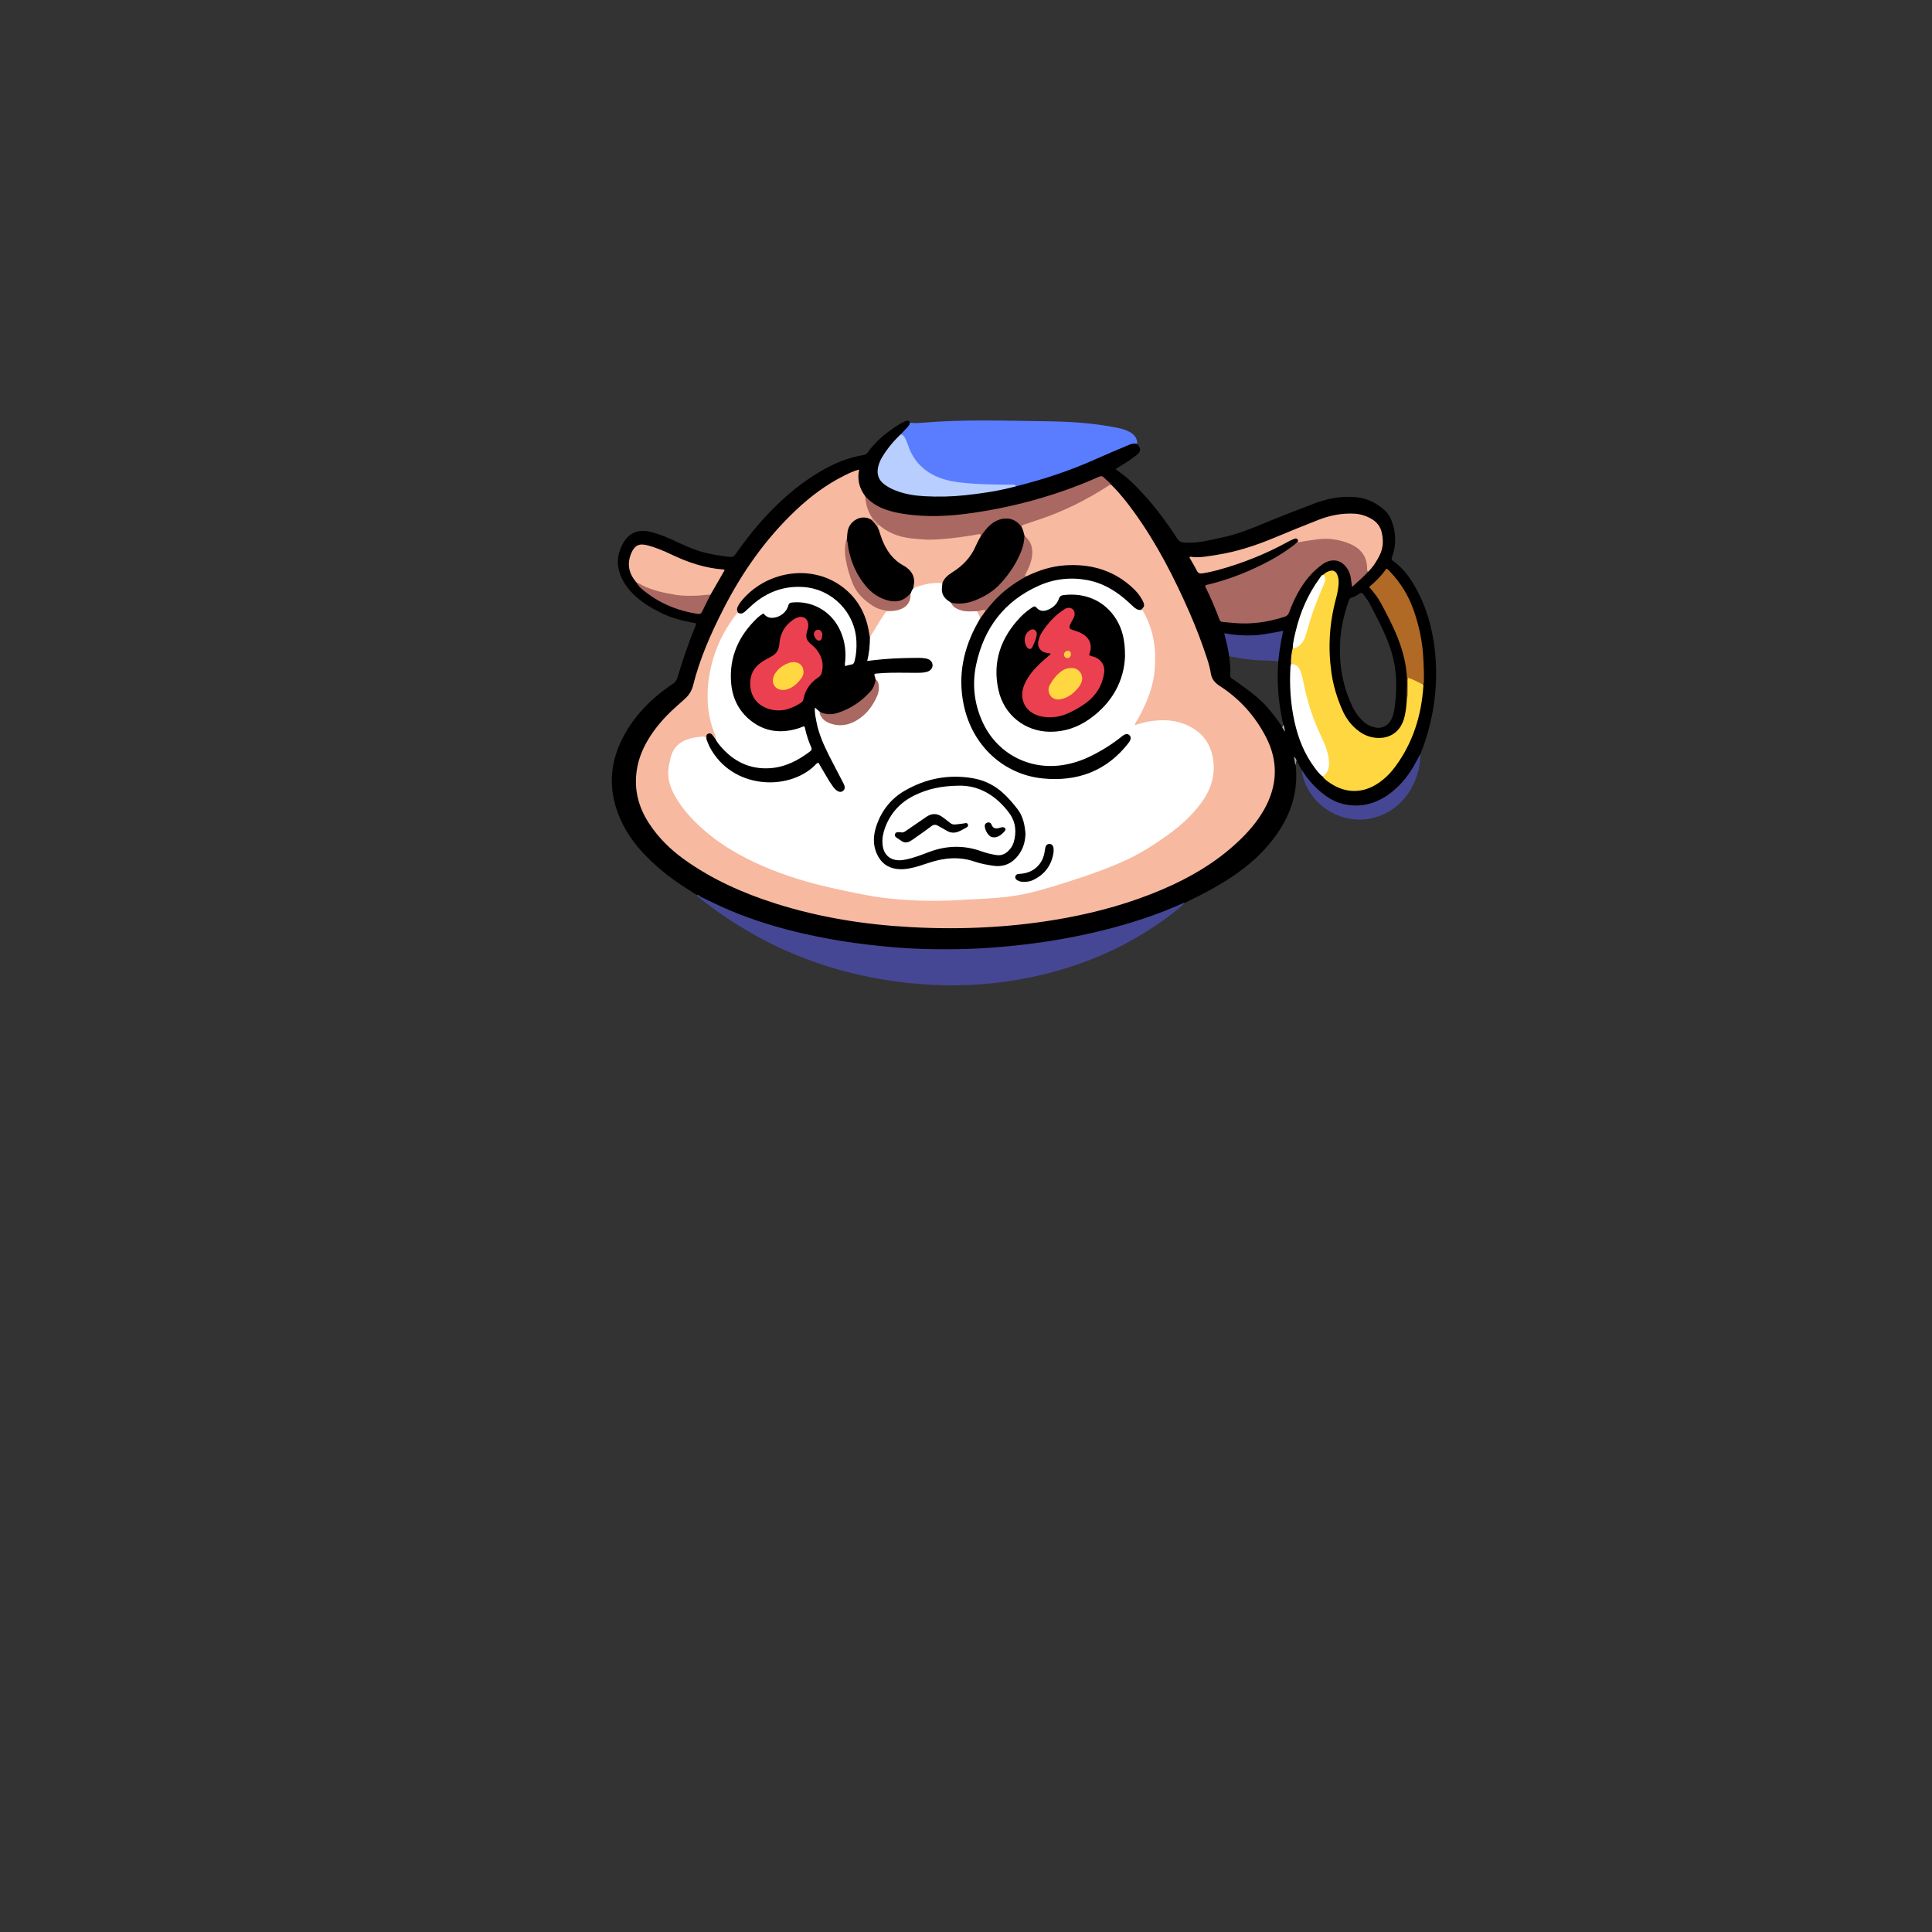 <?xml version="1.0" encoding="UTF-8"?>
<svg id="_图层_1" data-name="图层 1" xmlns="http://www.w3.org/2000/svg" viewBox="0 0 960 960">
  <rect x="0" y="0" width="960" height="960" fill="#333333" stroke="none"/>
  <defs>
    <style>
      .cls-1 {
        fill: #435481;
      }

      .cls-1, .cls-2, .cls-3, .cls-4, .cls-5, .cls-6, .cls-7, .cls-8, .cls-9, .cls-10, .cls-11, .cls-12, .cls-13, .cls-14, .cls-15, .cls-16, .cls-17, .cls-18, .cls-19, .cls-20, .cls-21, .cls-22 {
        stroke-width: 0px;
      }

      .cls-2 {
        fill: #7c7777;
      }

      .cls-3 {
        fill: #df3d4c;
      }

      .cls-4 {
        fill: #ea404f;
      }

      .cls-5 {
        fill: #f7b9a0;
      }

      .cls-6 {
        fill: #b16a26;
      }

      .cls-7 {
        fill: #d29783;
      }

      .cls-8 {
        fill: #010101;
      }

      .cls-9 {
        fill: #ecb29c;
      }

      .cls-11 {
        fill: #bbb9b9;
      }

      .cls-12 {
        fill: #fff;
      }

      .cls-13 {
        fill: #b7ceff;
      }

      .cls-14 {
        fill: #e73f4e;
      }

      .cls-15 {
        fill: #fece42;
      }

      .cls-16 {
        fill: #030202;
      }

      .cls-17 {
        fill: #454795;
      }

      .cls-18 {
        fill: #a2a8a8;
      }

      .cls-19 {
        fill: #ffd741;
      }

      .cls-20 {
        fill: #a96861;
      }

      .cls-21 {
        fill: #fffffe;
      }

      .cls-22 {
        fill: #5a7dff;
      }
    </style>
  </defs>
  <path class="cls-10" d="m712.33,318.49c-1.67-10.69-5.12-20.75-10.99-29.91-2.31-3.6-5.06-6.78-8.49-9.36-1.59-1.2-1.59-1.22-.96-3.03,2.01-5.75,1.73-11.47-.29-17.14-.76-2.14-1.95-4.04-3.65-5.56-4.1-3.67-8.79-5.97-14.36-6.47-7.17-.64-14.04.69-20.66,3.22-8.12,3.11-16.26,6.21-24.29,9.55-6.85,2.85-13.74,5.66-21.04,7.2-6.16,1.29-12.24,3.04-18.67,2.66-1.85-.11-3-.54-4.05-2.15-5.97-9.2-12.55-17.94-20.31-25.74-2.77-2.78-5.63-5.44-8.9-7.64-.44-.29-1.07-.43-1.15-1.2.57-.35,1.17-.72,1.78-1.08,2.88-1.73,5.71-3.54,8.34-5.63,2.39-1.9,2.46-3.27.44-5.59-1.14-1.33-2.46-.81-3.73-.32-3.87,1.48-7.75,2.98-11.49,4.76-14.61,6.93-29.82,12.12-45.45,16.14-14.98,3.66-30.17,5.44-45.59,4.69-5.69-.28-11.26-1.41-16.4-4.07-5.61-2.91-6.99-7.03-4.24-12.74,2.32-4.82,5.89-8.7,9.5-12.56,1.11-1.22,2.3-2.37,3.45-3.55.78-.81,1.5-1.65,1.08-2.91-.51-1.2-1.47-1.11-2.41-.73-.96.39-1.88.88-2.76,1.42-6.1,3.76-11.66,8.14-15.85,14.05-.55.77-1.17,1.16-2.13,1.31-7.76,1.23-14.85,4.26-21.57,8.23-8.93,5.28-16.88,11.8-24.11,19.21-6.55,6.71-12.42,13.97-17.77,21.66-.83,1.2-1.69,1.64-3.15,1.49-3.42-.37-6.81-.92-10.17-1.61-5.03-1.04-9.77-2.93-14.4-5.12-4.98-2.35-9.98-4.7-15.4-5.86-5.39-1.15-9.9.72-12.68,5.47-2.46,4.2-3.46,8.78-2.31,13.6,1.31,5.48,4.6,9.78,8.72,13.47,3.47,3.11,7.47,5.45,11.61,7.56,5.32,2.71,11,4.23,16.84,5.27,1.42.25,1.45.34.88,1.69-3.53,8.4-6.36,17.05-9.02,25.76-.4,1.31-1.12,2.11-2.25,2.88-11.14,7.5-20.28,16.82-25.97,29.15-5.44,11.78-5.71,23.77-.97,35.85,2.66,6.77,6.55,12.79,11.43,18.16,6.49,7.14,13.93,13.16,22.08,18.3,1.82,1.15,3.63,2.33,5.44,3.5.82.39,1.5.99,2.24,1.51,4.89,3.08,10.23,5.26,15.55,7.42,29.92,12.15,61.34,17.09,93.35,18.52,17.32.77,34.64-.07,51.9-2.18,20.94-2.56,41.47-6.83,61.42-13.73,6.18-2.14,12.48-4.06,18.04-7.67,1.28-.65,2.54-1.33,3.84-1.96,5.69-2.75,11.23-5.76,16.58-9.11,7.83-4.9,15.03-10.59,21.03-17.65,9.76-11.48,15.24-24.47,13.59-39.86-.61-1.02.37-2.36-.65-3.33.54.35.53,1.13,1.12,1.41.82,1.45,1.64,2.89,2.46,4.34,1.44,4.35,4.69,7.35,7.88,10.33,8.53,7.98,18.28,10.27,29.33,5.98,5.49-2.13,9.93-5.76,13.66-10.2,3.47-4.14,6.72-8.48,8.13-13.86.65-1.72,1.36-3.41,1.95-5.15,5.64-16.64,7.36-33.65,4.64-51.04Zm-75.16,42.74c-2.11-3.2-4.45-6.22-6.91-9.15-4.68-5.58-10.65-9.58-16.46-13.78-.39-.28-.76-.59-1.18-.81-1.11-.58-1.53-1.38-1.38-2.7.32-2.87-.18-5.73-.44-8.58.91-.78,1.95-.54,2.97-.34,5.49,1.1,11.02,1.7,16.63,1.6,1.66-.03,3.37.03,4.77,1.18-.82,10.66.13,21.18,2.5,31.59.18.5.41,1.03-.49,1Zm56.31-14.14c-.35,3.58-.54,7.18-2.16,10.49-1.35,2.77-4.55,4.52-7.49,4.01-2.15-.37-4.12-1.18-5.82-2.62-2.61-2.21-4.58-4.9-6.04-7.96-2.8-5.88-4.63-12.06-5.56-18.51-.45-3.09-.6-6.2-.55-10.22-.15-7.6,1.54-15.77,4.3-23.76.26-.74.54-1.27,1.34-1.5,1.4-.4,2.66-1.12,3.81-1.97,1.06-.78,1.69-.49,2.32.47.93,1.4,2.05,2.68,2.82,4.16,3.66,7,7.38,13.95,10.05,21.44,3.02,8.46,3.83,17.09,2.97,25.96Z"/>
  <path class="cls-17" d="m348.3,445.68c4.54,2.16,9.05,4.39,13.67,6.37,12.08,5.17,24.6,8.96,37.4,11.87,8.33,1.9,16.73,3.43,25.19,4.61,4.98.7,9.98,1.22,14.98,1.74,13.7,1.42,27.44,1.61,41.18,1.24,8.06-.22,16.1-.88,24.12-1.72,14.95-1.57,29.72-4.11,44.29-7.79,13.18-3.34,26.09-7.51,38.5-13.13.36-.16.71-.36,1.14-.28-3.91,3.79-8.29,7-12.74,10.09-19.24,13.39-40.52,21.99-63.39,26.82-16.76,3.54-33.72,4.79-50.79,3.78-40.81-2.42-77.85-15.37-110.53-40.19-1.39-1.06-2.87-2.03-4.01-3.39.33-.29.66-.29,1-.02Z"/>
  <path class="cls-22" d="m447.59,215.79c1.01-1.07,2.02-2.15,3.04-3.22.71-.74,1.36-1.5,1.56-2.54,1.99.3,4,.21,5.97.04,20.75-1.77,41.54-1,62.31-.73,10.61.14,21.24.78,31.73,2.67,3.07.55,6.16,1.05,8.95,2.54,2.41,1.28,4.03,3.12,3.92,6.05-1.55-.52-2.97-.03-4.38.57-5.36,2.26-10.74,4.49-16.05,6.89-12.83,5.79-26.14,10.17-39.78,13.58-1.89-.49-3.8-.14-5.69-.14-8.55-.02-17.07-.28-25.53-1.59-8.74-1.35-15.74-5.49-20.58-13.03-1-1.55-1.9-3.16-2.33-4.97-.55-2.31-1.81-4.23-3.13-6.13Z"/>
  <path class="cls-17" d="m646.73,382.43c2.54,3.99,5.52,7.61,9.11,10.7,3.55,3.06,7.45,5.5,12.11,6.5,7.69,1.65,14.75.01,21.21-4.31,5.82-3.9,10.19-9.14,13.63-15.19,1.02-1.79,1.96-3.63,2.94-5.44.23,12.91-8,28.23-24.01,31.88-15.29,3.48-31.14-6.52-34.55-21.79-.17-.77-.3-1.56-.44-2.34Z"/>
  <path class="cls-18" d="m643.8,380.01c-.66-1.21-.42-2.59-.87-4.02.86.61,1.2,1.29,1.34,2.1-.68.51-.09,1.33-.47,1.92Z"/>
  <path class="cls-1" d="m348.3,445.68c-.33,0-.66.01-1,.02-.48-.18-.9-.42-1.03-.97.85-.07,1.46.4,2.03.95Z"/>
  <path class="cls-5" d="m552.13,240.83c4.3,4.21,8,8.92,11.51,13.79,11.13,15.45,19.78,32.28,27.39,49.67,3.36,7.69,6.37,15.53,8.94,23.52.71,2.21,1.33,4.45,1.67,6.74.42,2.83,1.94,4.67,4.34,6.22,10.02,6.46,17.76,15.1,23.18,25.68,6.17,12.04,5.58,24.04-1,35.77-3.56,6.34-8.33,11.71-13.64,16.62-10.82,9.99-23.33,17.29-36.8,23.06-15.65,6.71-31.94,11.25-48.65,14.31-25.29,4.63-50.78,5.87-76.43,4.48-22.85-1.24-45.28-4.76-67.13-11.69-16.25-5.16-31.67-12-45.59-21.99-6.82-4.9-12.71-10.71-17.33-17.74-4.9-7.46-7.31-15.58-6.44-24.55.59-6.07,2.62-11.67,5.72-16.9,3.49-5.89,7.92-11.03,12.96-15.64,1.89-1.73,3.8-3.43,5.7-5.14,1.96-1.77,3.24-4,3.87-6.51,3.33-13.27,8.81-25.69,14.99-37.8,9.29-18.21,20.88-34.79,35.78-48.94,7.35-6.98,15.36-13.02,24.46-17.53,2.27-1.12,4.55-2.24,7.29-2.94-1.1,5.01.11,9.34,3.01,13.25.62.95,1.04,1.93,1.07,3.11.07,2.58,1.62,4.63,2.59,6.9.1.21.18.44.25.67.02.12.04.23.05.35-.03.39-.24.64-.61.76-.23.04-.46.03-.69,0-.45-.09-.9-.18-1.35-.26-5.08-.89-8.41,1.34-9.45,6.34-.26,1.25-.41,2.52-.63,3.78-1.43,4.55-.57,9.01.51,13.46,1.65,6.8,4.2,13.07,10.2,17.33,2.43,1.73,4.94,3.24,7.98,3.59.63.07,1.29.13,1.63.81-2.91,3.85-5.39,7.97-7.82,12.13-.33.57-.57,1.4-1.56,1.1-.71-.64-.79-1.52-.93-2.39-2.68-16.85-16.14-28.66-33.13-28.71-10.41-.03-19.16,3.75-26.61,10.71-2.39,2.23-4.95,4.68-4.37,8.57-8.63,10.51-13.45,22.6-14.65,36.08-.69,7.8.2,15.47,3.05,22.85.38.98,1.14,2.02.34,3.16-.73.53-1.1-.12-1.56-.48q-1.76-1.4-2.75.73c-.1.22-.28.36-.51.45-4.96-2.38-13.68.96-16.15,6.39-3.14,6.92-3.01,13.9.77,20.51,7.02,12.28,17.42,21.11,29.48,28.16,16.5,9.64,34.51,15.05,53.04,19.03,9.54,2.05,19.11,3.94,28.86,4.63,9.64.68,19.29,1.12,28.96.27,3.89-.34,7.82-.35,11.72-.49,12.24-.44,24.12-2.66,35.77-6.31,11.37-3.55,22.77-7.08,33.63-12.03,13.34-6.08,25.54-13.96,35.62-24.74,5.89-6.3,10.02-13.49,9.72-22.5-.39-11.77-7.47-19.13-18.9-21.43-5.75-1.16-11.45-.58-17.04,1.19-.88.28-1.99.88-2.66-.05-.65-.89.18-1.82.64-2.63,4.18-7.27,7.51-14.9,8.4-23.3,1.02-9.5.36-18.85-4.02-27.62-.61-1.23-1.29-2.39-2.27-3.35,2.1-3.11.37-5.46-1.53-7.79-6.78-8.32-15.86-12.23-26.21-13.78-9.22-1.39-17.88.7-26.34,4.14-.81.33-1.56.81-2.46.89-1.62-.17-1.15-1.21-.79-2.08.68-1.6,1.43-3.17,2.03-4.81,1.84-4.99,1.24-9.49-2.52-13.41-.76-1.43-1.15-3-1.56-4.55.36-2.21,2.37-2.16,3.85-2.62,8.54-2.67,16.87-5.89,24.79-10.05,4.58-2.41,9.24-4.71,13.5-7.7.8-.56,1.62-1.42,2.79-.73Z"/>
  <path class="cls-19" d="m641.47,329.94c-.05-2.7.23-5.37.91-7.99,3.87-1.57,5.49-4.78,6.49-8.57,2.01-7.57,4.68-14.93,7.9-22.07.85-1.89,1.02-3.81.88-5.81.78-.83,1.77-1.35,2.83-1.72,1.82-.63,3.14-.09,3.94,1.65.68,1.48.82,3.07.72,4.69-.16,2.65-.73,5.22-1.41,7.77-3.22,12.05-3.9,24.27-2.12,36.6.92,6.35,2.81,12.46,5.39,18.34,1.86,4.24,4.59,7.85,8.37,10.61,2.58,1.89,5.47,2.98,8.65,3.2,6.56.46,11.52-2.9,13.5-9.15,1.09-3.46,1.33-7.05,1.57-10.64.4-2.86.15-5.74.15-8.6,0-1.59.6-2.08,2.02-1.52,2.14.84,4.45,1.42,5.91,3.44.06.14.09.29.07.45.11.17.12.35,0,.53-.99,14.57-5.24,28-13.99,39.85-2.29,3.1-4.98,5.81-8.18,8-7.79,5.34-16.34,5.38-24.17.09-1.38-.93-2.77-1.88-3.76-3.27,4.25-5.25,2.62-10.71.3-16.01-3.72-8.5-7.48-16.96-9.42-26.1-.38-1.8-.86-3.58-1.19-5.38-.64-3.57-1.61-6.85-5.38-8.37Z"/>
  <path class="cls-20" d="m679.89,284.04c-2.48,2.66-5.19,5.05-8.08,7.62-.23-1.8-.38-3.22-.61-4.62-.24-1.51-.78-2.93-1.58-4.24-2.9-4.77-7.93-5.66-12.52-2.37-4.97,3.57-8.74,8.14-11.74,13.41-1.9,3.34-3.52,6.82-4.8,10.43-.42,1.19-1.09,1.8-2.25,2.18-8.13,2.68-16.44,3.88-25,3.12-1.91-.17-3.81-.37-5.72-.51-.8-.06-1.32-.35-1.62-1.15-2.11-5.68-4.47-11.27-7.15-16.6.33-.81.99-.72,1.48-.84,11-2.67,21.4-6.86,31.34-12.26,4.01-2.18,7.8-4.69,11.42-7.45.63-.48,1.17-1.07,1.75-1.61,9.88-2.74,19.65-3.54,28.93,2.03,4.82,2.9,6.52,7.41,6.13,12.85Z"/>
  <path class="cls-20" d="m433.25,257.11c-2.11-3.2-3.11-6.75-3.33-10.54,4.92,5.5,11.49,7.52,18.45,8.66,11.7,1.92,23.38,1.33,35.04-.37,15.92-2.32,31.47-6.1,46.61-11.53,5.34-1.91,10.61-3.98,15.78-6.32,1.19-.54,2.06-.55,2.96.47,1.05,1.19,2.46,2.02,3.38,3.35-.91.11-1.59.68-2.33,1.15-10.19,6.49-20.9,11.88-32.35,15.79-2.71.93-5.43,1.82-8.15,2.73-.75.25-1.6.36-1.69,1.4-.71.31-.99-.3-1.37-.65-4.28-3.98-9.37-4-13.65,0-1.34,1.25-2.64,2.55-3.69,4.07-.41.58-.86,1.19-1.74,1.01-4.87.19-9.61,1.33-14.43,1.84-8.61.9-17.16,1.1-25.63-1.09-3.53-.91-6.71-2.49-9.53-4.79-.18-.16-.35-.35-.51-.53-.08-.08-.16-.18-.24-.26-1.25-1.12-2.67-2.11-3.13-3.87h0c-.15-.17-.3-.34-.44-.52Z"/>
  <path class="cls-5" d="m679.89,284.04c-.75-.37-.56-1.07-.57-1.68-.08-6-3.27-9.9-8.54-12.12-5.29-2.23-10.84-3.02-16.61-2.19-2.84.41-5.68.75-8.48,1.35-.34.07-.62.02-.86-.24,0,0,.01-.03.01-.03.28-.32.25-.65,0-.97-.52-.76-1.23-.65-1.92-.35-.95.41-1.91.82-2.81,1.32-11.09,6.14-22.77,10.78-34.99,14.13-2.55.7-5.11,1.26-7.72,1.65-1.23.18-2.07-.09-2.7-1.34-1.13-2.26-2.47-4.42-3.7-6.59.62-.65,1.18-.25,1.68-.21,4.04.39,7.96-.45,11.9-1.06,9.84-1.53,19.23-4.6,28.4-8.42,7.3-3.04,14.62-6.02,21.97-8.91,5.78-2.27,11.78-3.48,18.03-3.14,3.01.16,5.79,1.04,8.4,2.53,2.79,1.6,4.59,3.9,5.26,7.07.79,3.69.69,7.32-.96,10.77-1.49,3.11-3.33,6-5.81,8.44Z"/>
  <path class="cls-5" d="m316.59,289.78c-4.03-4.4-5.3-9.34-2.88-14.98,1.62-3.77,3.83-4.89,7.81-3.88,4.35,1.1,8.46,2.87,12.49,4.79,7.99,3.8,16.26,6.55,25.13,7.23.3.02.63,0,.92.4-2.32,4.01-4.66,8.08-7.01,12.14-1.45,1.08-3.22.9-4.83,1.03-9.68.78-19.05-.61-28.02-4.44-1.34-.57-2.46-1.44-3.61-2.29Z"/>
  <path class="cls-13" d="m447.59,215.79c.97.15,1.53.81,1.97,1.6.62,1.12,1.15,2.27,1.54,3.49,2.68,8.31,8.23,13.81,16.41,16.75,3.63,1.3,7.37,1.9,11.19,2.28,7.86.79,15.74.9,23.63.91.9,0,1.98-.35,2.52.83-8.27,2.24-16.72,3.5-25.22,4.42-6.77.74-13.55.87-20.35.49-4.89-.27-9.69-1.03-14.27-2.83-2.02-.79-3.93-1.77-5.65-3.1-2.93-2.25-3.81-5.18-2.99-8.72.4-1.73,1.1-3.33,2.01-4.85,2.53-4.19,5.64-7.93,9.21-11.28Z"/>
  <path class="cls-6" d="m707.16,340.15c-2.45-1.05-4.71-2.57-7.66-3.38,0,2.57.03,4.93-.02,7.29-.02.93.23,1.93-.4,2.78-.01-1.36-.11-2.72-.02-4.06.69-10.31-1.83-19.98-5.98-29.29-2.12-4.75-4.51-9.36-6.99-13.93-1.53-2.82-3.5-5.33-5.8-7.87,3.24-2.71,6.18-5.6,8.57-9.14.94.37,1.46,1.1,2.04,1.72,5.05,5.37,8.88,11.5,11.36,18.45,2.89,8.1,4.64,16.42,5.02,25.04.14,3.27.32,6.54.26,9.82-.01.87.09,1.77-.39,2.57Z"/>
  <path class="cls-12" d="m641.47,329.94c2.62.05,4.05,1.58,4.85,3.89,1.02,2.95,1.51,6.03,2.19,9.06,1.75,7.82,4.33,15.33,7.77,22.57,1.47,3.1,2.88,6.23,3.59,9.62.4,1.95.74,3.89.4,5.91-.35,2.09-1.19,3.78-3.12,4.81-1.5-1.11-2.58-2.59-3.69-4.05-5.32-7-8.46-14.96-10.3-23.49-1.92-8.88-2.48-17.86-1.94-26.92.03-.47.16-.94.25-1.41Z"/>
  <path class="cls-17" d="m635.16,328.64c-2.52-.39-5.07-.36-7.61-.46-5.01-.19-9.98-.66-14.88-1.8-.61-.14-1.26-.12-1.89-.18-.52-3.78-1.44-7.48-2.47-11.55,5.02.92,9.82,1.28,14.66,1.04,4.85-.24,9.58-1.35,14.64-2.23-1.13,5.15-1.97,10.14-2.45,15.17Z"/>
  <path class="cls-20" d="m316.59,289.78c.94-.02,1.64.59,2.4.98,5.25,2.68,10.93,3.83,16.67,4.79,3.65.61,7.31.53,10.97.41,2.14-.07,4.26-.54,6.42-.48-1.38,2.77-2.8,5.53-4.12,8.33-.48,1.02-1.07,1.43-2.21,1.25-10.13-1.56-19.27-5.36-27.21-11.9-1.15-.95-2.34-1.92-2.93-3.39Z"/>
  <path class="cls-21" d="m657.66,285.51c1.05,1.44.97,2.91.29,4.5-1.52,3.59-3.03,7.19-4.42,10.82-1.74,4.53-3.08,9.2-4.4,13.87-.66,2.32-1.57,4.49-3.5,6.12-.97.81-1.96,1.35-3.25,1.15.05-2.89.81-5.65,1.47-8.43,2.25-9.46,6.08-18.21,11.79-26.11.55-.76.96-1.68,2.02-1.92Z"/>
  <path class="cls-11" d="m637.17,361.23c.37-.23.3-.68.49-1,.45.39.43.93.5,1.45.14.52-.1.64-.56.55-.17-.32-.51-.57-.43-.99Z"/>
  <path class="cls-2" d="m637.6,362.22c.31-.05.42-.31.56-.55.38.51.58,1.05.3,1.7-.59-.17-.76-.63-.86-1.15Z"/>
  <path class="cls-20" d="m644.84,268.16c.47.33.45.65,0,.97,0-.33,0-.65,0-.97Z"/>
  <path class="cls-6" d="m707.24,341.13c0-.18,0-.35,0-.53.05.12.12.24.15.37,0,.04-.09.1-.14.15Z"/>
  <path class="cls-12" d="m432.25,316.63c2.45-3.68,4.45-7.63,7.02-11.23.56-.78,1.03-1.6,2.07-1.81,1.01-.8,2.28-.52,3.41-.78,4.84-1.09,6.6-2.95,7.18-7.78.39-1.27.91-2.46,2-3.31,4.49-2,9.09-3.32,14.08-2.3.56.31.82.87.71,1.41-.77,3.91,1.4,6.33,4.2,8.43,1.8,2.73,4.52,3.61,7.6,3.77,1.66.09,3.35-.25,4.98.35,1.33,1.05,1.97,2.42,1.92,4.12-1.76,4.01-4.14,7.73-5.52,11.93-6.4,19.38-4.69,37.48,9.17,53.2,6.34,7.19,14.7,11.51,24.23,13.13,13.41,2.29,25.75-.43,36.74-8.55,3.09-2.28,5.68-5.15,8.01-8.22.68-.89,1.52-1.98.46-2.97-1.06-.99-2.07-.02-2.96.64-7.91,5.93-16.15,11.31-25.99,13.43-12.97,2.79-24.85.42-34.88-8.6-7.36-6.62-11.4-15.17-12.67-24.91-2.34-18.03,3.74-33.28,16.41-45.85,7.97-7.91,17.71-12.61,29.15-13.62,11.19-.98,20.69,2.64,29.24,9.54,2.66,2.15,4.93,4.79,8.01,6.42.97.04,1.29.78,1.68,1.5,2.33,4.32,3.9,8.91,4.77,13.73.9,4.99.85,10.05.42,15.05-.52,6.07-2.41,11.87-4.97,17.4-1.21,2.61-2.43,5.21-4.01,7.63-.33.51-.69,1.04-.71,1.92,2.02-.57,3.88-1.26,5.8-1.62,8.32-1.54,16.35-1.12,23.71,3.67,5.05,3.29,7.93,7.96,9.07,13.78,1.62,8.27-.56,15.65-5.37,22.36-4.75,6.63-10.78,11.99-17.36,16.7-6.62,4.74-13.52,9.11-20.97,12.48-8.95,4.05-18.21,7.31-27.57,10.28-6.23,1.98-12.47,3.95-18.82,5.5-5.82,1.41-11.71,2.27-17.68,2.75-6.12.49-12.26.64-18.39,1.03-6.87.44-13.74.48-20.59.23-9.15-.34-18.26-1.24-27.27-3.04-9.38-1.87-18.74-3.76-27.94-6.41-11.85-3.42-23.28-7.77-34.08-13.83-8-4.49-15.3-9.84-21.71-16.37-4.04-4.11-7.61-8.67-10.24-13.8-2.09-4.08-3.11-8.49-2.27-13.2.37-2.04.69-4.05,1.43-6.02,1.13-3.02,3.1-5.19,5.94-6.58,2.9-1.43,6.05-1.92,9.24-2.22,1.17-.11,1.73.43,2.14,1.37.96.47,1.15,1.48,1.58,2.32,6.08,11.77,15.73,17.86,28.98,18.29,8.78.28,16.51-2.26,23-8.32,1.56-1.46,2.38-1.25,3.55.71,1.97,3.29,3.76,6.69,6.03,9.78.97,1.32,2.16,3.28,3.97,2.13,2-1.26.24-3.01-.46-4.39-4.39-8.6-9.34-16.93-11.98-26.33-.71-2.54-1.16-5.14-1.39-7.77-.08-.91-.31-2.16.72-2.57.95-.38,1.42.79,2.05,1.35.24.21.4.49.55.78,1.21,5.52,7.4,6.85,11.96,6.17,8.51-1.28,14.69-9.83,16.15-15.72.46-1.85.47-3.82-.71-5.55-.14-.21-.25-.43-.35-.66-.22-.61-.49-1.21-.62-1.85-.19-1.23.74-1.44,1.57-1.71,1.23-.4,2.52-.37,3.79-.37,5.5,0,11.01,0,16.51,0,1.53,0,3.03-.11,4.46-.69,1.1-.44,2.01-1.16,1.98-2.44-.03-1.38-1-2.13-2.24-2.46-2.73-.73-5.51-.81-8.31-.55-6.43.58-12.91.32-19.3,1.39-1.11.19-2.25,0-2.03-1.53.48-3.39.89-6.79,1.31-10.19.03-.24.24-.4.4-.58Z"/>
  <path class="cls-10" d="m432.25,316.63c.02,3.91-.32,7.78-1.36,11.79,2.86-.31,5.52-.66,8.19-.88,5.89-.5,11.8-.62,17.7-.65,1.03,0,2.08.11,3.1.27,2.15.34,3.45,1.61,3.51,3.31.05,1.72-1.19,3.03-3.31,3.49-1.49.33-3.01.36-4.53.36-5.59.02-11.18-.2-16.76.1-1.11.06-2.22.24-3.34.27-1.45.04-.9.89-.73,1.61.34.41-.05,1.06.47,1.41v-.02c.61,2.06-.26,3.82-1.48,5.27-5.31,6.32-11.8,10.83-20.06,12.39-2.33.44-4.6.27-6.33-1.71-.77-.66-1.54-1.31-2.37-2.02-.25,2.24.26,4.48.67,6.71,1.12,6.02,3.54,11.59,6.28,17.02,2.23,4.42,4.57,8.78,6.84,13.18.33.64.67,1.28.88,1.96.31,1,.06,1.92-.8,2.56-.78.58-1.65.53-2.49.1-1.17-.61-1.96-1.64-2.7-2.68-2.14-3-3.82-6.27-5.74-9.4-.42-.68-.8-1.37-1.2-2.06-.94.13-1.35.88-1.9,1.41-13.44,12.9-41.13,11.5-52.06-9.09-.67-1.26-1.12-2.64-1.68-3.96.16-1-.53-2.35.92-2.83,1.43-.48,2.06.7,2.76,1.63.23.3.31.72.72.88,1.06.25,1.42,1.23,1.98,1.97,5.92,7.84,13.75,12.17,23.59,12.15,7.62-.01,14.24-3.23,20.28-7.72,1.08-.8,1.25-1.75.77-2.95-.9-2.23-1.7-4.49-2.24-6.83-.35-1.54-1.06-1.91-2.57-1.33-4.76,1.83-9.75,2.08-14.64.99-9.18-2.04-15.22-7.92-18.3-16.66-3.6-10.22-1.86-20.01,3.12-29.38,2.2-4.14,5.11-7.72,8.62-10.83,2.26-2,2.72-2.05,5.48-.69,2.71,1.34,7.22-.07,8.72-3.49,1.49-3.4,3.81-3.7,6.89-3.61,9.43.29,17.98,6.63,21.68,16.33,1.56,4.09,2.16,8.33,1.91,12.7-.04.73-.67,1.74.47,2.04.97.26,1.92-.17,2.48-1.07.65-1.04.76-2.27.93-3.45,2.47-17.4-8.27-29.36-21.32-32.21-9.8-2.13-18.7.08-26.71,6.04-1.99,1.48-3.67,3.33-5.59,4.89-1.17.95-2.53,2.24-4.16.56-.84-1.1-.72-2.24-.1-3.36.42-.77.87-1.53,1.42-2.21,11.8-14.74,34.11-19.08,49.89-7.7,7.84,5.66,12.23,13.5,13.76,23,.13.78.28,1.56.42,2.34Z"/>
  <path class="cls-12" d="m366.86,304.55c1.25.62,2.33.24,3.29-.63,1.25-1.12,2.46-2.29,3.72-3.4,7.24-6.36,15.62-9.48,25.31-8.83,14.32.97,25.72,12.6,26.37,26.91.15,3.29-.06,6.54-.87,9.75-.26,1.04-.58,1.73-1.76,1.89-1,.13-1.97.48-2.96.74-.34-1.02-.02-1.88.05-2.75.47-5.72-.52-11.15-3.16-16.25-4.49-8.63-13.62-13.56-23.22-12.6-1.03.1-1.62.3-1.95,1.57-.87,3.4-4.31,5.9-7.82,6.05-1.9.08-3.39-.71-4.49-2.17-1.38.73-2.43,1.61-3.4,2.55-8.86,8.57-13.56,18.92-12.73,31.34.52,7.8,3.63,14.54,9.95,19.47,7.07,5.51,14.96,6.33,23.36,3.77.98-.3,1.93-.73,2.87-1.09.64.33.57.95.69,1.48.72,3.04,1.66,6.01,2.94,8.86.44.99.3,1.54-.57,2.19-5.9,4.48-12.34,7.8-19.83,8.31-10.16.69-18.33-3.41-24.8-11.1-.92-1.09-1.81-2.23-2.39-3.56.36-.52.26-1.01.03-1.57-1.94-4.58-3.21-9.36-3.66-14.29-.35-3.88-.33-7.8.09-11.71.46-4.29,1.32-8.48,2.59-12.61,2.44-7.95,6.26-15.16,11.38-21.69.23-.29.65-.43.98-.64Z"/>
  <path class="cls-10" d="m566.82,303.08c-1.5.13-2.58-.66-3.61-1.59-1.54-1.39-3.03-2.86-4.63-4.18-5.31-4.38-11.16-7.7-18.02-9.02-8.42-1.62-16.61-.72-24.39,2.74-17.09,7.62-27.21,20.99-31.1,39.1-2.08,9.71-1.06,19.26,3.03,28.37,7.11,15.84,23.26,24.41,40.4,21.59,4.7-.77,9.13-2.26,13.39-4.34,5.54-2.72,10.76-5.96,15.56-9.84,1.69-1.36,2.86-1.51,3.82-.53.89.92.72,2.23-.56,3.87-10.91,13.99-25.51,19.29-42.74,17.53-18.64-1.9-34.8-15.59-39.15-36.77-2.94-14.32-.12-27.77,6.93-40.44.39-.7.78-1.38,1.18-2.08.57-1.7,1.58-3.16,2.62-4.6,4.47-5.75,9.69-10.68,15.92-14.51,1.42-.87,2.88-1.63,4.51-1.99,6.15-3.01,12.59-5.06,19.45-5.49,12.12-.77,23.11,2.2,32.41,10.32,2.48,2.16,4.66,4.62,6.1,7.62.96,2,.68,2.84-1.13,4.25Z"/>
  <path class="cls-10" d="m472.56,299.48c-.45-.31-.91-.62-1.36-.93-2.41-1.67-3.54-3.92-3.1-6.88.09-.62.09-1.25.13-1.87-.17-2.33,1.43-3.58,3.02-4.75,2.05-1.51,4.23-2.84,6.15-4.52,3.29-2.89,5.68-6.41,7.48-10.38.43-.94.88-1.87,1.47-2.73.25-.35.51-.7.84-.99.09-.05.19-.1.28-.15,1.46-1.97,2.84-4,4.76-5.59,2.28-1.89,4.85-3.06,7.84-3.04,3.28.02,5.71,1.65,7.56,4.25.77,1.35,1.03,2.86,1.45,4.32,1.03,1.73.4,3.51-.14,5.11-3.33,9.96-8.84,18.45-17.76,24.26-4.64,3.03-9.7,5.27-15.51,4.87-1.14-.08-2.23-.17-3.11-.99Z"/>
  <path class="cls-10" d="m453.88,292.18c-.66.87-1.1,1.86-1.48,2.87-2.02,3.4-5.93,5.08-10.07,4.22-5.11-1.06-9.32-3.67-12.6-7.71-4.45-5.48-7.39-11.69-8.74-18.64-.31-1.58-.27-3.15-.22-4.73.1-1.11.18-2.22.3-3.33.32-2.96,1.64-5.19,4.33-6.72,2.14-1.21,4.21-1.24,6.42-.53.21.34.66.22.91.49h.02c1.78.44,2.46,2.02,3.43,3.3.12.19.22.39.32.59.21.4.42.8.63,1.2,1.43,3.01,1.94,6.38,3.89,9.2,2.29,3.31,4.75,6.36,8.39,8.3,2.64,1.4,4.48,3.54,5.21,6.51.43,1.76.47,3.47-.76,4.99Z"/>
  <path class="cls-20" d="m472.56,299.48c3.94.88,7.76.42,11.49-1,4.99-1.9,9.48-4.56,13.12-8.54,4.51-4.94,8.16-10.41,10.52-16.71.85-2.27,1.24-4.61,1.38-7.01,3.71,3.08,4.49,7.1,3.51,11.57-.58,2.64-1.67,5.11-2.99,7.48-.29.52-.53,1.04.4,1.13-1.57.92-3.17,1.8-4.7,2.78-5.81,3.73-10.88,8.27-14.99,13.85-.09.12-.25.18-.38.27-1.45.26-2.83,1.25-4.38.41-2.78.05-5.59.38-8.3-.53-1.98-.67-3.83-1.56-4.68-3.69Z"/>
  <path class="cls-20" d="m420.77,268.18c.61,1.58.56,3.28.9,4.92,1.4,6.68,4.09,12.74,8.47,18,3.04,3.65,6.79,6.24,11.48,7.36,3.89.93,7.26.11,10.05-2.85.21-.22.5-.38.75-.56.24,3.55-1.44,6.29-4.77,7.61-2.01.79-4.12,1.09-6.29.93-2.61-.37-5.13-.98-7.4-2.4-4.49-2.8-8.28-6.35-10.29-11.3-1.57-3.89-2.74-7.95-3.46-12.14-.51-2.96-.47-5.85.12-8.77.07-.33.2-.6.46-.8Z"/>
  <path class="cls-7" d="m436.1,261.94c-1.03-1.36-2.06-2.7-3.34-3.84.35-.07.74-.08.94-.47,1.1,1.13,2.2,2.27,3.3,3.4-.17.43-.46.74-.89.91Z"/>
  <path class="cls-7" d="m432.73,258.09c-.41.03-.7-.16-.91-.49.42-.05.74.07.91.49Z"/>
  <path class="cls-7" d="m433.25,257.11c.15.17.29.35.44.52-.24-.09-.4-.26-.44-.52Z"/>
  <path class="cls-5" d="m436.1,261.94c.07-.53.24-.96.89-.91,0,0,.04,0,.04,0,.19.12.35.26.48.44,5.09,4.16,11.07,5.81,17.49,6.25,2.38.16,4.75.49,7.16.44,7.03-.15,13.97-1.02,20.89-2.14,1.1-.18,2.2-.37,3.29-.6.74-.15,1.03.19,1.12.85h0c-.34.2-.19.7-.54.9-.69,1.35-1.46,2.67-2.05,4.06-2.43,5.74-6.56,9.96-11.75,13.2-2.15,1.35-3.98,2.92-4.9,5.36-5-.55-9.71.72-14.34,2.38.04-.39.04-.79.13-1.18.81-3.79-.53-6.72-3.55-8.99-.51-.38-1.04-.74-1.6-1.04-5.35-2.89-8.49-7.58-10.63-13.07-.63-1.63-1.11-3.32-1.66-4.99-.28-.27-.16-.73-.47-.97h0Z"/>
  <path class="cls-7" d="m437.51,261.48c-.16-.15-.32-.29-.48-.44.26.04.42.19.48.44Z"/>
  <path class="cls-10" d="m559.02,326.05c-.42,12.17-6.38,23.42-17.99,31.47-5.68,3.93-12.09,6.11-19.11,6.09-12.48-.03-22.98-8.23-25.77-20.64-3.16-14.1,1.15-26.14,10.97-36.42,1.77-1.85,3.78-3.43,5.94-4.82.79-.51,1.27-.63,1.98.21,1.56,1.83,3.6,1.95,5.68,1.06,2.53-1.07,4.53-2.84,5.42-5.45.46-1.33,1.17-1.7,2.36-1.85,11-1.36,20.62,3.08,26.12,11.95,2.97,4.79,4.46,10.37,4.39,18.4Z"/>
  <path class="cls-10" d="m509.55,414.35c-.14,4.76-1.62,8.69-4.71,11.99-3.16,3.36-7.03,4.54-11.53,3.82-3-.47-6.01-.99-8.87-1.98-7.77-2.68-15.39-1.99-23,.58-3.17,1.07-6.35,2.13-9.65,2.77-2.06.39-4.13.5-6.2.24-4.78-.59-8.03-3.27-9.95-7.62-1.98-4.48-1.71-9.05-.23-13.57,2.49-7.58,7.14-13.6,14.01-17.6,10.49-6.12,21.84-8.34,33.88-6.3,6.13,1.04,11.46,3.8,15.96,8.16,2.36,2.29,4.49,4.79,6.46,7.38,2.74,3.61,3.51,7.97,3.84,12.14Z"/>
  <path class="cls-20" d="m407.32,353.66c2.94,1.53,5.96,1.53,9.04.53,6.54-2.12,11.99-5.88,16.51-11.04,1.38-1.57,1.79-3.52,2.31-5.44,1.14.72,1.37,1.88,1.48,3.08.16,1.7-.09,3.36-.76,4.92-2.27,5.26-5.6,9.65-10.67,12.5-3.77,2.12-7.79,2.79-11.99,1.51-2.42-.74-4.53-1.99-5.64-4.45-.23-.51-.42-1.03-.28-1.61Z"/>
  <path class="cls-8" d="m508.56,438.19c-.72-.02-1.99-.1-3.12-.82-.64-.41-1.09-.96-.95-1.78.14-.82.76-1.18,1.51-1.32.31-.06.64-.05.95-.07,6.63-.44,11.27-4.74,12.18-11.3.08-.55.15-1.11.27-1.65.24-1.13.85-1.9,2.1-1.91,1.09,0,1.9.87,2.01,2.26.07.87.05,1.77-.11,2.62-1.16,6.16-4.6,10.57-10.31,13.17-1.25.57-2.59.8-4.53.78Z"/>
  <path class="cls-9" d="m485.54,303.7c1.47-.08,2.85-1.02,4.38-.41-1,1.4-1.99,2.8-2.99,4.2-.03-1.42-.79-2.58-1.4-3.79Z"/>
  <path class="cls-20" d="m435.19,337.73c-.49-.36-.62-.84-.47-1.41.46.37.61.84.47,1.41Z"/>
  <path class="cls-4" d="m372.77,339.52c.03-4.2,1.66-7.57,5.07-10.08,1.68-1.24,3.52-2.2,5.36-3.18,2.53-1.35,3.83-3.27,4.05-6.26.35-4.93,2.51-9.04,6.68-11.92.86-.6,1.77-1.1,2.78-1.38,2.66-.73,4.8.9,4.92,3.67.06,1.31-.34,2.54-.7,3.75-.67,2.26-.16,4.05,1.64,5.57,1.28,1.08,2.54,2.2,3.54,3.56,2.4,3.28,3.26,6.87,2.25,10.87-.27,1.08-.8,1.86-1.73,2.46-3.86,2.51-6.38,5.99-7.33,10.53-.17.81-.42,1.52-1.16,2-4.79,3.15-9.86,4.88-15.66,3.29-6.17-1.69-9.73-6.38-9.72-12.89Z"/>
  <path class="cls-3" d="m408.64,315.57c-.41.9.12,2.32-1.36,2.72-.92.25-2.02-.67-2.59-2.04-.4-.95-.45-1.87.3-2.65.58-.6,1.31-.91,2.16-.56,1.1.46,1.44,1.38,1.5,2.53Z"/>
  <path class="cls-20" d="m486.92,267.18c-.06-.44.12-.75.54-.91.04.43-.15.73-.54.91Z"/>
  <path class="cls-7" d="m436.1,261.94c.43.19.54.54.47.97-.36-.22-.51-.55-.47-.97Z"/>
  <path class="cls-4" d="m541.2,325.45c.85.63,1.68.66,2.42.92,3.69,1.28,5.6,4.38,5,8.23-.95,6.05-3.94,10.92-8.84,14.57-2.82,2.11-5.89,3.85-9.11,5.28-4.27,1.9-8.73,2.48-13.35,1.52-7.75-1.61-11.42-8.62-8.28-15.89,1.81-4.18,4.75-7.56,8.02-10.65,1.61-1.53,3.34-2.94,5.07-4.46-.75-.56-1.58-.44-2.32-.6-2.97-.64-4.46-2.89-3.84-5.84.34-1.58.93-3.07,1.81-4.42,2.86-4.4,6.31-8.23,10.74-11.13.46-.3.95-.61,1.47-.78,2.18-.74,4.06.69,3.99,2.99-.02.83-.34,1.55-.71,2.26-.45.85-.96,1.66-1.35,2.54-.89,2-.69,2.45,1.38,3.11,1.29.42,2.57.84,3.8,1.44,3.36,1.63,6.05,4.94,4.39,9.9-.1.3-.19.6-.3.99Z"/>
  <path class="cls-14" d="m515.19,314.98c-.23,2.41-1.26,4.57-2.29,6.69-.5,1.04-1.85,1.03-2.56,0-2-2.93-1.41-6.81,1.5-8.55,1.64-.98,3.29-.01,3.34,1.86Z"/>
  <path class="cls-12" d="m476.28,390.4c10.12-.28,18.8,4.89,25.29,13.73,3.14,4.27,3.68,9.46,2.05,14.65-.56,1.78-1.65,3.26-3.08,4.49-1.62,1.39-3.44,1.93-5.55,1.59-2.53-.41-5.02-1.02-7.42-1.88-8.64-3.11-17.21-2.87-25.78.32-3.88,1.45-7.74,3.02-11.83,3.81-.78.15-1.57.3-2.37.34-5.26.27-8.63-2.7-9.07-7.99-.24-2.84.3-5.57,1.28-8.22,2.65-7.14,7.44-12.42,14.21-15.83,6.6-3.32,13.63-4.91,22.26-5.01Z"/>
  <path class="cls-19" d="m399.25,333.79c.08,1.14-.31,2.3-1.14,3.36-2.1,2.68-4.48,4.98-8,5.62-3.43.63-7.28-1.95-5.71-6.55,1.44-4.22,7.17-7.54,10.4-7.22,2.66.26,4.42,1.93,4.45,4.79Z"/>
  <path class="cls-19" d="m521.03,342.66c-.06-.83.24-1.66.68-2.42,1.52-2.65,3.33-5.07,5.88-6.84,1.71-1.19,3.6-1.68,5.68-1.43,3,.37,5.05,3.37,4.32,6.29-.3,1.18-.84,2.24-1.6,3.19-2.46,3.07-5.38,5.47-9.42,6.06-3.07.46-5.59-1.76-5.54-4.85Z"/>
  <path class="cls-15" d="m532.14,325.08c-.03,1.14-.92,2.12-1.88,1.96-.95-.16-1.53-.77-1.57-1.77-.04-1.04.88-1.91,1.96-1.89,1,.02,1.52.62,1.48,1.7Z"/>
  <path class="cls-8" d="m447.42,413.5c1.25.47,2.19-.25,3.19-.96,3.14-2.2,6.35-4.29,9.48-6.51,2.95-2.1,5.76-1.99,8.57.22.25.2.52.37.77.56,4.59,3.49,2.92,3.11,9.12,2.41.82-.09,1.93-.66,2.37.37.51,1.2-.75,1.57-1.52,2.05-.74.46-1.55.82-2.33,1.22-2.3,1.17-4.56,1.24-6.82-.18-1.28-.81-2.67-1.44-3.95-2.24-1.31-.83-2.38-.81-3.68.2-2.71,2.1-5.56,4.03-8.36,6.01-.72.51-1.44,1.02-2.21,1.42-1.47.77-2.91.7-4.27-.31-.64-.47-1.31-.91-1.99-1.33-.72-.45-1.33-.96-1.08-1.91.27-.99,1.11-1.01,1.93-1.02.24,0,.48,0,.79,0Z"/>
  <path class="cls-16" d="m494.46,416.06c-1.32.03-2.09-.14-2.71-.7-1.28-1.16-2.05-2.62-2.38-4.3-.18-.93.02-1.8.97-2.21.92-.4,1.94-.13,2.26.74.94,2.51,2.67,2.25,4.62,1.6.3-.1.62-.16.94-.16,1.21-.04,1.91.95,1.17,1.84-1.38,1.66-3.07,2.98-4.86,3.19Z"/>
</svg>